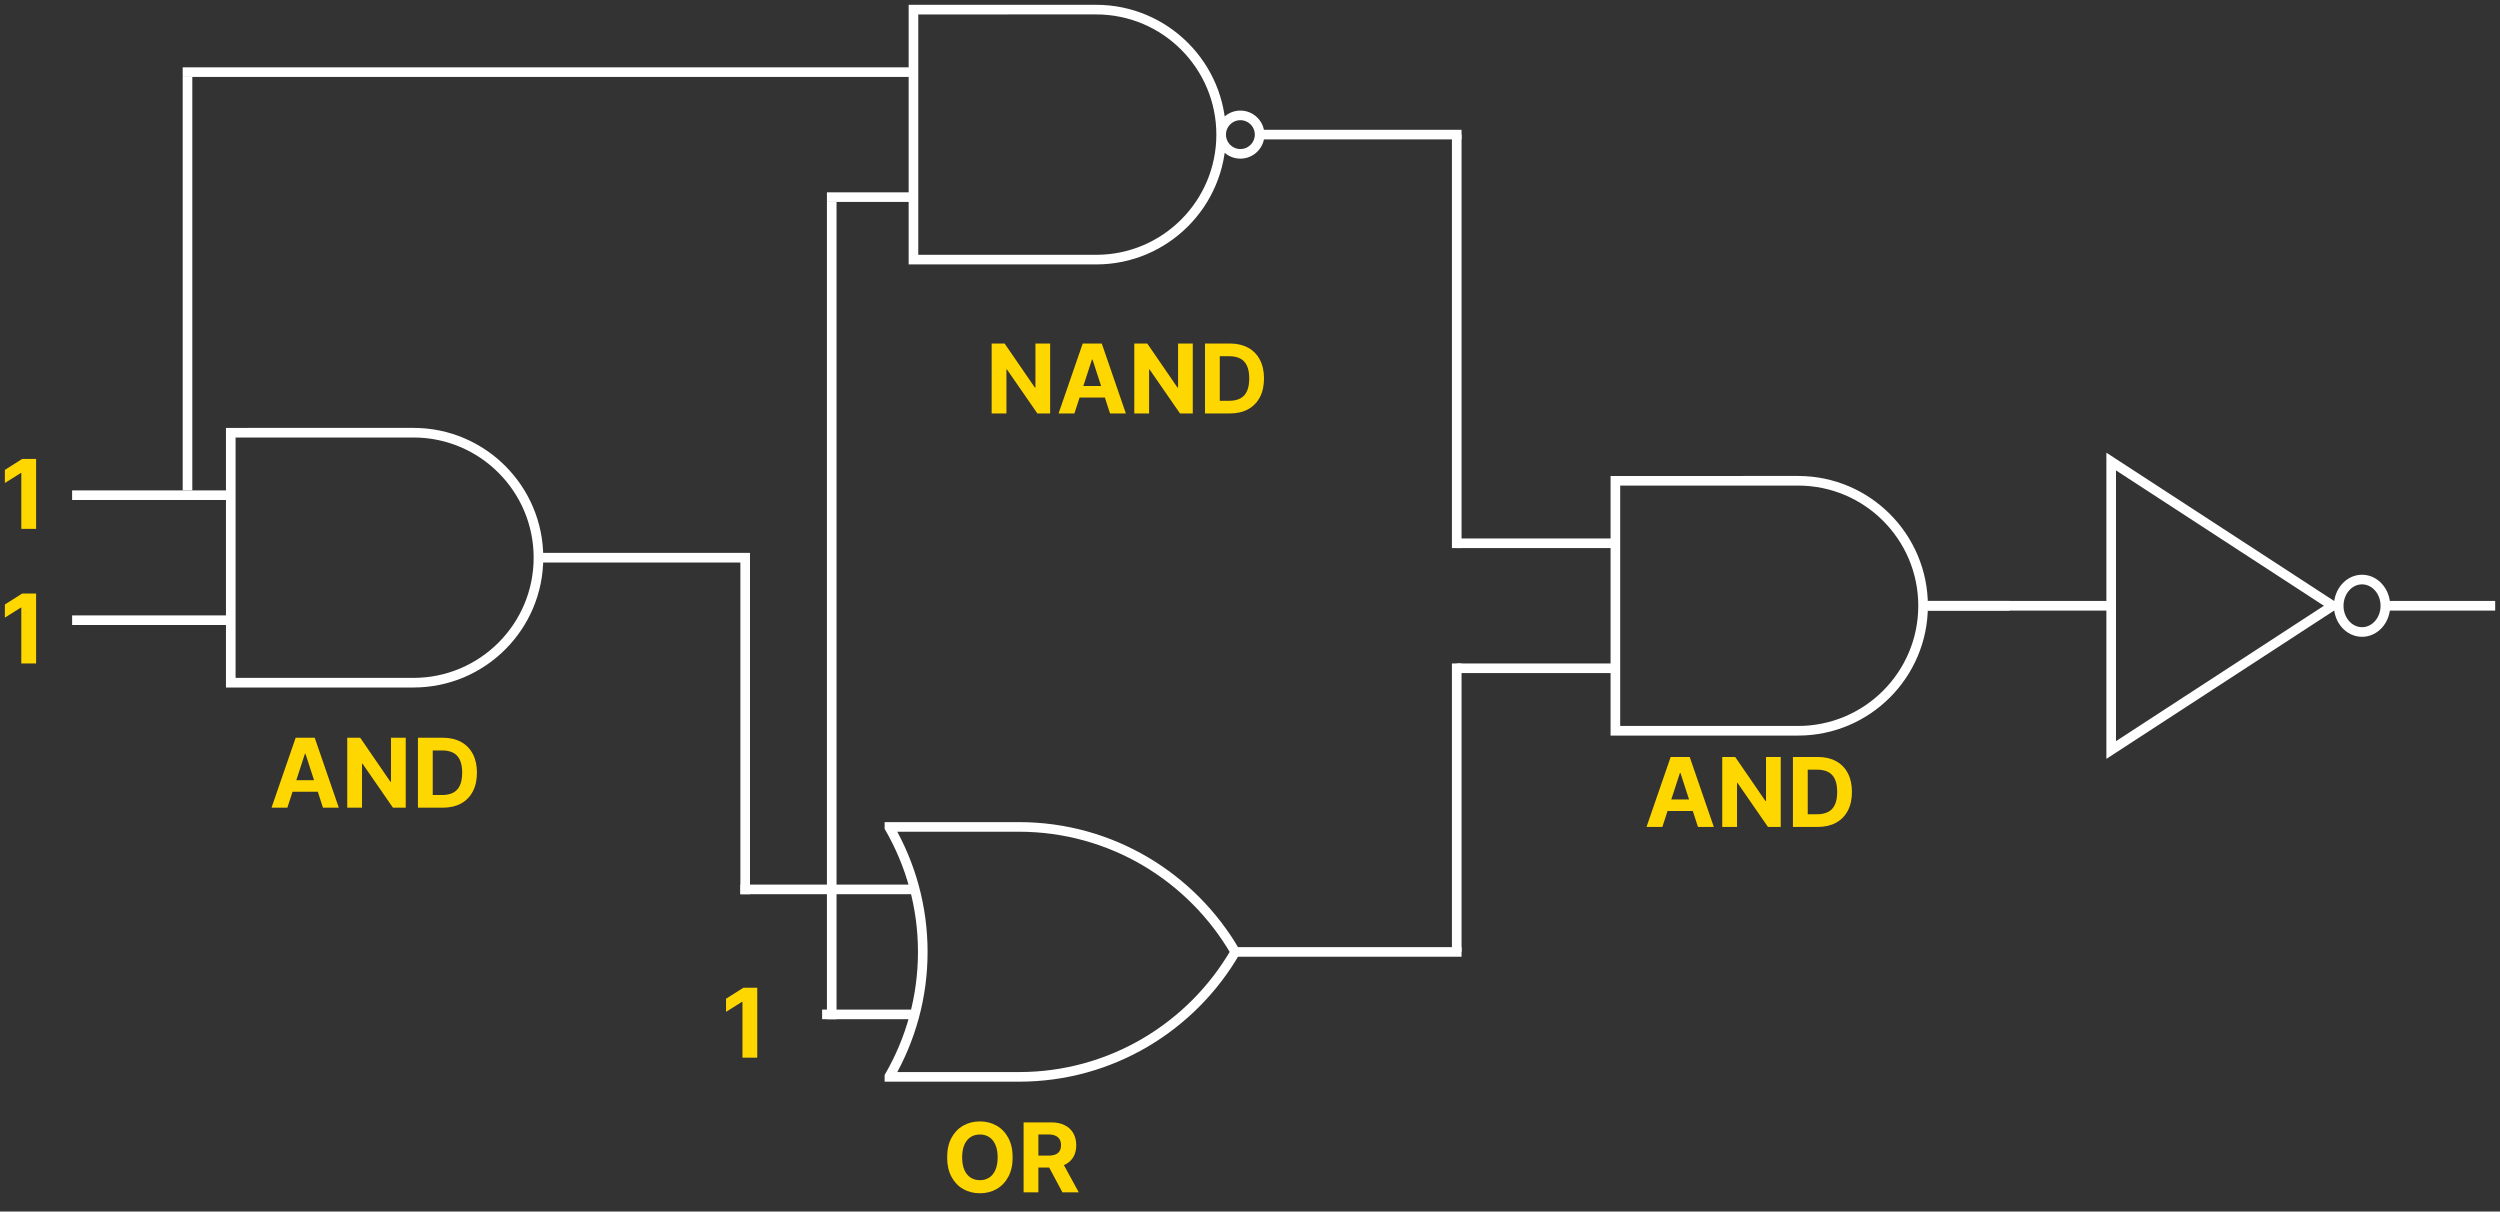 <svg width="260" height="126" viewBox="0 0 260 126" fill="none" xmlns="http://www.w3.org/2000/svg">
<rect x="0" y="0" width="260" height="126" fill="#333333" stroke="none"/>
<path d="M127 14C127 6.824 121.18 1 114 1L95 1.002V27H114C121.18 27 127 21.176 127 14ZM127 14C127 15.104 127.9 16 129 16C130.1 16 131 15.104 131 14M127 14C127 12.896 127.9 12 129 12C130.1 12 131 12.896 131 14M131 14H151.5M19.5 7.5H95M86.5 20.5H95" stroke="white" stroke-linecap="square"/>
<path d="M248.079 63C248.079 64.514 246.992 65.727 245.652 65.727C244.313 65.727 243.226 64.514 243.226 63C243.226 61.5 244.313 60.273 245.652 60.273C246.992 60.273 248.079 61.5 248.079 63ZM248.079 63H259M201 63H219.564M219.564 78V48L242.602 63L219.564 78Z" stroke="white" stroke-linecap="square"/>
<path d="M128.5 99H151.5M77.5 92.5H95M86 105.5H95M92.5 86V86.062C94.699 89.877 95.969 94.283 95.969 99C95.969 103.716 94.699 108.122 92.5 111.935V111.995H105.969C115.579 111.995 123.969 106.76 128.469 99C123.969 91.239 115.579 86 105.969 86H92.5Z" stroke="white" stroke-linecap="square"/>
<path d="M56 58C56 50.824 50.176 45 43 45L24 45.002V71H43C50.176 71 56 65.176 56 58ZM56 58H77.5M8 51.5H24M8 64.5H24" stroke="white" stroke-linecap="square"/>
<path d="M200 63C200 55.824 194.176 50 187 50L168 50.002V76H187C194.176 76 200 70.176 200 63ZM200 63H208.5M152 56.5H168M152 69.5H168" stroke="white" stroke-linecap="square"/>
<path d="M29.886 84H28.238L30.749 76.727H32.73L35.237 84H33.59L31.768 78.389H31.711L29.886 84ZM29.783 81.141H33.675V82.342H29.783V81.141ZM42.196 76.727V84H40.867L37.703 79.423H37.65V84H36.113V76.727H37.462L40.601 81.301H40.665V76.727H42.196ZM46.044 84H43.466V76.727H46.066C46.797 76.727 47.427 76.873 47.955 77.164C48.483 77.453 48.889 77.868 49.173 78.41C49.459 78.953 49.602 79.601 49.602 80.356C49.602 81.114 49.459 81.765 49.173 82.31C48.889 82.854 48.48 83.272 47.948 83.563C47.417 83.854 46.783 84 46.044 84ZM45.004 82.683H45.98C46.435 82.683 46.817 82.602 47.127 82.441C47.44 82.278 47.674 82.026 47.83 81.685C47.989 81.341 48.068 80.899 48.068 80.356C48.068 79.819 47.989 79.38 47.83 79.039C47.674 78.698 47.441 78.447 47.131 78.286C46.821 78.125 46.438 78.045 45.984 78.045H45.004V82.683Z" fill="#FFD700"/>
<path d="M172.886 86H171.238L173.749 78.727H175.73L178.237 86H176.589L174.768 80.389H174.711L172.886 86ZM172.783 83.141H176.675V84.342H172.783V83.141ZM185.196 78.727V86H183.868L180.703 81.423H180.65V86H179.113V78.727H180.462L183.601 83.301H183.665V78.727H185.196ZM189.044 86H186.466V78.727H189.066C189.797 78.727 190.427 78.873 190.955 79.164C191.483 79.453 191.889 79.868 192.173 80.41C192.459 80.953 192.602 81.601 192.602 82.356C192.602 83.114 192.459 83.765 192.173 84.31C191.889 84.854 191.48 85.272 190.948 85.563C190.417 85.854 189.783 86 189.044 86ZM188.004 84.683H188.98C189.435 84.683 189.817 84.602 190.127 84.441C190.44 84.278 190.674 84.026 190.83 83.685C190.989 83.341 191.068 82.899 191.068 82.356C191.068 81.819 190.989 81.38 190.83 81.039C190.674 80.698 190.441 80.447 190.131 80.286C189.821 80.125 189.438 80.045 188.984 80.045H188.004V84.683Z" fill="#FFD700"/>
<path d="M105.315 120.364C105.315 121.157 105.165 121.831 104.864 122.388C104.566 122.944 104.159 123.369 103.643 123.663C103.129 123.954 102.551 124.099 101.91 124.099C101.263 124.099 100.683 123.953 100.17 123.659C99.656 123.366 99.25 122.941 98.952 122.384C98.653 121.828 98.504 121.154 98.504 120.364C98.504 119.571 98.653 118.896 98.952 118.339C99.25 117.783 99.656 117.359 100.17 117.068C100.683 116.775 101.263 116.628 101.91 116.628C102.551 116.628 103.129 116.775 103.643 117.068C104.159 117.359 104.566 117.783 104.864 118.339C105.165 118.896 105.315 119.571 105.315 120.364ZM103.756 120.364C103.756 119.85 103.679 119.417 103.526 119.064C103.374 118.711 103.16 118.444 102.883 118.261C102.606 118.079 102.281 117.988 101.91 117.988C101.538 117.988 101.214 118.079 100.937 118.261C100.66 118.444 100.444 118.711 100.29 119.064C100.139 119.417 100.063 119.85 100.063 120.364C100.063 120.877 100.139 121.311 100.29 121.663C100.444 122.016 100.66 122.284 100.937 122.466C101.214 122.648 101.538 122.739 101.91 122.739C102.281 122.739 102.606 122.648 102.883 122.466C103.16 122.284 103.374 122.016 103.526 121.663C103.679 121.311 103.756 120.877 103.756 120.364ZM106.454 124V116.727H109.324C109.873 116.727 110.342 116.826 110.73 117.022C111.121 117.216 111.418 117.492 111.621 117.849C111.827 118.205 111.93 118.622 111.93 119.103C111.93 119.586 111.826 120.001 111.618 120.349C111.409 120.695 111.108 120.96 110.712 121.145C110.319 121.33 109.843 121.422 109.285 121.422H107.363V120.186H109.036C109.33 120.186 109.573 120.146 109.768 120.065C109.962 119.985 110.106 119.864 110.201 119.703C110.298 119.542 110.346 119.342 110.346 119.103C110.346 118.862 110.298 118.658 110.201 118.492C110.106 118.326 109.961 118.201 109.764 118.116C109.57 118.028 109.325 117.984 109.029 117.984H107.992V124H106.454ZM110.382 120.69L112.189 124H110.492L108.724 120.69H110.382Z" fill="#FFD700"/>
<path d="M109.215 35.727V43H107.887L104.723 38.423H104.67V43H103.132V35.727H104.482L107.621 40.301H107.685V35.727H109.215ZM111.739 43H110.091L112.602 35.727H114.584L117.091 43H115.443L113.621 37.389H113.564L111.739 43ZM111.636 40.141H115.528V41.342H111.636V40.141ZM124.049 35.727V43H122.721L119.557 38.423H119.504V43H117.966V35.727H119.316L122.455 40.301H122.519V35.727H124.049ZM127.898 43H125.32V35.727H127.919C128.651 35.727 129.28 35.873 129.808 36.164C130.336 36.453 130.742 36.868 131.026 37.41C131.313 37.953 131.456 38.601 131.456 39.356C131.456 40.114 131.313 40.765 131.026 41.31C130.742 41.854 130.334 42.272 129.801 42.563C129.271 42.854 128.636 43 127.898 43ZM126.857 41.682H127.834C128.288 41.682 128.671 41.602 128.981 41.441C129.293 41.278 129.528 41.026 129.684 40.685C129.843 40.341 129.922 39.899 129.922 39.356C129.922 38.819 129.843 38.38 129.684 38.039C129.528 37.698 129.295 37.447 128.984 37.286C128.674 37.125 128.292 37.045 127.837 37.045H126.857V41.682Z" fill="#FFD700"/>
<path d="M3.754 47.727V55H2.216V49.187H2.173L0.508 50.231V48.867L2.308 47.727H3.754Z" fill="#FFD700"/>
<path d="M3.754 61.727V69H2.216V63.187H2.173L0.508 64.231V62.867L2.308 61.727H3.754Z" fill="#FFD700"/>
<path d="M78.754 102.727V110H77.216V104.187H77.173L75.508 105.231V103.867L77.308 102.727H78.754Z" fill="#FFD700"/>
<line x1="77.5" y1="93" x2="77.5" y2="58" stroke="white"/>
<line x1="19.5" y1="51" x2="19.5" y2="8" stroke="white"/>
<line x1="86.5" y1="106" x2="86.5" y2="21" stroke="white"/>
<line x1="151.5" y1="57" x2="151.5" y2="14" stroke="white"/>
<line x1="151.5" y1="99" x2="151.5" y2="69" stroke="white"/>
</svg>
